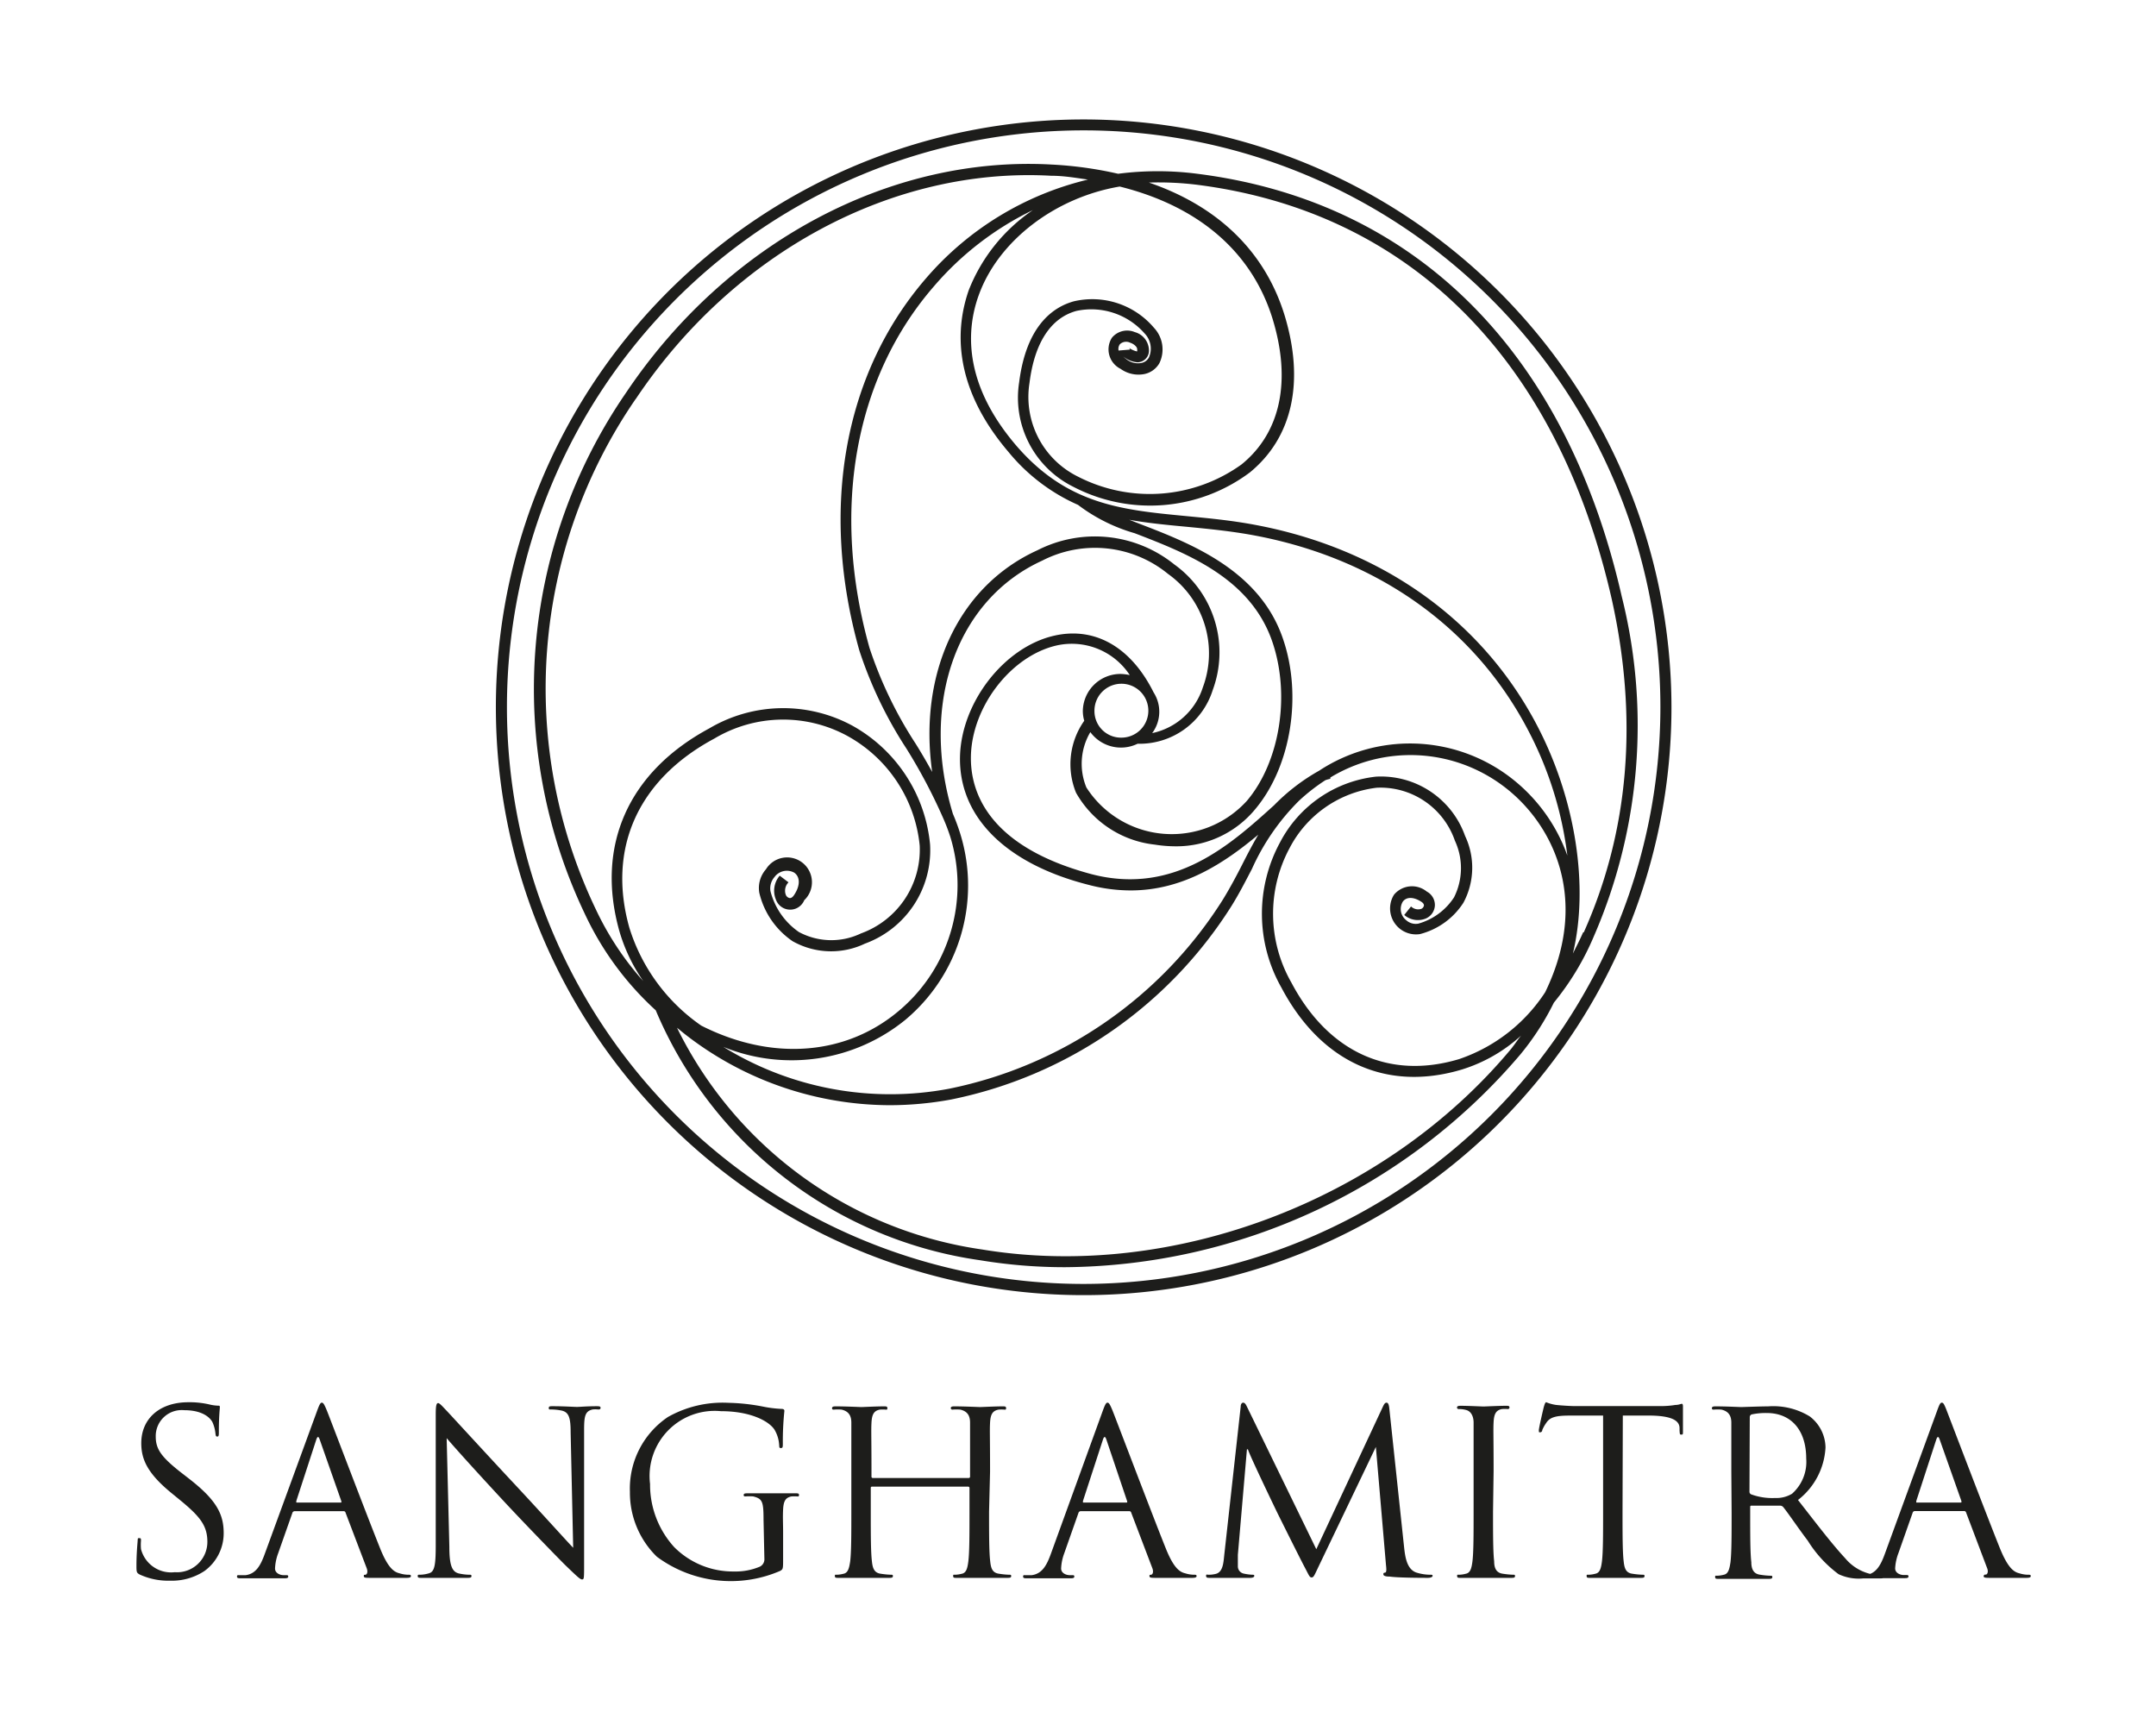 <svg xmlns="http://www.w3.org/2000/svg" viewBox="0 0 152 122"><path fill="#1d1d1b" d="M9.86 111c-.23-.12-.24-.18-.24-.62 0-.8.06-1.44.08-1.7s0-.25.12-.25.12.05.12.17a3.45 3.45 0 0 0 0 .6 2.19 2.19 0 0 0 2.38 1.63 2.14 2.14 0 0 0 2.3-2.13c0-1.11-.47-1.75-1.85-2.89l-.72-.59c-1.7-1.4-2.09-2.39-2.09-3.49 0-1.71 1.28-2.88 3.32-2.88a6.14 6.14 0 0 1 1.5.16 2.86 2.86 0 0 0 .56.08c.13 0 .16 0 .16.11s-.07.61-.07 1.7c0 .26 0 .37-.11.37s-.11-.08-.13-.21a2.56 2.56 0 0 0-.21-.8c-.09-.18-.53-.85-2-.85a1.83 1.83 0 0 0-2 1.86c0 .92.42 1.49 2 2.7l.45.35c1.9 1.49 2.34 2.49 2.34 3.77a3.29 3.29 0 0 1-1.36 2.66 4.17 4.17 0 0 1-2.42.68 4.84 4.84 0 0 1-2.13-.43zm12.48-11.5c.19-.53.26-.62.35-.62s.16.08.36.57 2.76 7.24 3.74 9.68c.57 1.43 1 1.69 1.38 1.78a2.09 2.09 0 0 0 .64.1c.09 0 .16 0 .16.1s-.15.12-.32.12h-2.52c-.31 0-.48 0-.48-.11s0-.1.11-.11.19-.18.1-.44l-1.5-3.94a.13.13 0 0 0-.14-.1h-3.45a.17.17 0 0 0-.16.13l-1 2.84a3.45 3.45 0 0 0-.22 1.07c0 .32.34.47.61.47h.16c.11 0 .16 0 .16.1s-.1.12-.24.12H17.01c-.2 0-.3 0-.3-.12s.06-.1.14-.1h.47c.74-.1 1.06-.71 1.35-1.51zm1.66 6.42c.08 0 .08 0 .06-.11l-1.52-4.33q-.12-.36-.24 0l-1.41 4.33v.11zm7.68 3.13c0 1.32.2 1.73.63 1.86a3.56 3.56 0 0 0 .8.1c.08 0 .13 0 .13.1s-.1.12-.29.12h-3.24c-.16 0-.26 0-.26-.12s.05-.1.13-.1a2.34 2.34 0 0 0 .66-.1c.4-.11.48-.57.48-2v-9.2c0-.63.05-.8.17-.8s.41.35.57.51 2.63 2.86 5.1 5.51c1.59 1.7 3.34 3.65 3.85 4.18l-.18-8.15c0-1-.12-1.4-.62-1.52a3.84 3.84 0 0 0-.79-.08c-.11 0-.13 0-.13-.12s.13-.11.32-.11c.73 0 1.5.05 1.67.05s.71-.05 1.37-.05c.17 0 .29 0 .29.11s-.07.12-.18.12a1.64 1.64 0 0 0-.38 0c-.53.12-.6.47-.6 1.43v9.41c0 1.06 0 1.14-.14 1.14s-.33-.18-1.18-1c-.17-.16-2.48-2.52-4.19-4.35-1.86-2-3.67-4-4.18-4.61zm22.15-1.91c0-1.3-.08-1.48-.72-1.65a3.21 3.21 0 0 0-.55 0c-.06 0-.13 0-.13-.1s.08-.12.26-.12h3.39c.17 0 .25 0 .25.12s-.06.1-.13.1a2.83 2.83 0 0 0-.4 0c-.43.08-.56.35-.59.91s0 1 0 1.67v1.8c0 .72 0 .75-.21.87a8.76 8.76 0 0 1-8.69-1 6.3 6.3 0 0 1-1.9-4.57 6.08 6.08 0 0 1 2.68-5.28 7.84 7.84 0 0 1 4.26-1 14.12 14.12 0 0 1 2.46.27 8.56 8.56 0 0 0 1.3.16c.16 0 .19.08.19.14a21 21 0 0 0-.11 2.28c0 .26 0 .34-.14.34s-.1-.1-.12-.24a2.37 2.37 0 0 0-.33-1.06c-.4-.61-1.7-1.3-3.77-1.3a4.59 4.59 0 0 0-5 5.13 6.54 6.54 0 0 0 1.7 4.45 5.84 5.84 0 0 0 4.21 1.72 4.4 4.4 0 0 0 1.83-.34.58.58 0 0 0 .32-.56zm15.9-.56c0 1.54 0 2.81.08 3.48.05.47.14.82.63.88a5.26 5.26 0 0 0 .72.07c.09 0 .13 0 .13.1s-.08.12-.26.12h-3.58c-.17 0-.25 0-.25-.12s0-.1.13-.1a2.06 2.06 0 0 0 .48-.07c.32-.06.4-.41.46-.88.08-.67.08-1.94.08-3.48v-1.68a.09.09 0 0 0-.09-.1h-6.77c-.05 0-.1 0-.1.1v1.68c0 1.54 0 2.81.08 3.48.05.47.15.82.63.88a5.56 5.56 0 0 0 .72.07c.1 0 .13 0 .13.1s-.08.12-.26.12H59.12c-.18 0-.26 0-.26-.12s0-.1.13-.1a2 2 0 0 0 .48-.07c.32-.06.4-.41.47-.88.08-.67.08-1.94.08-3.48v-2.83-3.46c0-.46-.16-.8-.69-.92a3.12 3.12 0 0 0-.54 0c-.07 0-.13 0-.13-.1s.08-.13.26-.13c.72 0 1.73.05 1.81.05s1.09-.05 1.57-.05c.18 0 .26 0 .26.13s-.06.1-.13.1a2.41 2.41 0 0 0-.4 0c-.43.08-.56.36-.59.92s0 1 0 3.46v.34a.09.09 0 0 0 .1.1h6.76s.09 0 .09-.1v-.34-3.46c0-.46-.16-.8-.69-.92a3.24 3.24 0 0 0-.55 0 .11.11 0 0 1-.12-.1c0-.1.08-.13.25-.13.72 0 1.74.05 1.82.05s1.09-.05 1.57-.05c.18 0 .26 0 .26.13s-.07.1-.13.1a2.31 2.31 0 0 0-.4 0c-.44.08-.57.36-.6.92s0 1 0 3.46zm8-7.08c.19-.53.26-.62.35-.62s.16.08.36.57 2.76 7.24 3.74 9.68c.57 1.43 1 1.69 1.38 1.78a2.09 2.09 0 0 0 .64.1c.1 0 .16 0 .16.1s-.15.12-.32.12h-2.52c-.31 0-.48 0-.48-.11s0-.1.11-.11.19-.18.1-.44l-1.5-3.94a.13.13 0 0 0-.14-.1h-3.42a.17.17 0 0 0-.16.13l-1 2.84a3.45 3.45 0 0 0-.22 1.07c0 .32.34.47.61.47h.16c.11 0 .16 0 .16.1s-.1.12-.24.12H72.43c-.2 0-.3 0-.3-.12s.06-.1.14-.1h.47c.74-.1 1.06-.71 1.35-1.51zm1.67 6.42c.08 0 .08 0 .06-.11L78 101.48q-.12-.36-.24 0l-1.41 4.33v.11zm19.6 3.24c.07.58.18 1.48.87 1.7a3.33 3.33 0 0 0 1 .15c.08 0 .13 0 .13.08s-.14.14-.34.14-2.08 0-2.68-.09c-.37 0-.45-.08-.45-.16s0-.1.12-.12.09-.28.06-.57L97 102l-4 8.35c-.34.71-.38.85-.53.85s-.19-.16-.5-.74c-.41-.78-1.79-3.56-1.87-3.72s-2-4.14-2.12-4.57h-.07l-.64 7.44v.82a.52.52 0 0 0 .42.5 3.32 3.32 0 0 0 .61.08c.07 0 .13 0 .13.08s-.1.14-.29.14H85.3c-.16 0-.27 0-.27-.14s.08-.08.16-.08a2 2 0 0 0 .48-.05c.53-.1.58-.72.64-1.33l1.16-10.47c0-.17.08-.28.17-.28s.16.06.25.24l4.91 10.09 4.71-10.08c.07-.14.13-.25.24-.25s.17.12.2.43zm6.26-2.58c0 1.54 0 2.81.08 3.48 0 .47.14.82.62.88a5.54 5.54 0 0 0 .73.07c.09 0 .12 0 .12.1s-.08.12-.25.12H102.99c-.18 0-.26 0-.26-.12s0-.1.13-.1a1.92 1.92 0 0 0 .48-.07c.33-.06.41-.41.47-.88.08-.67.08-1.94.08-3.48v-2.83-3.46c0-.46-.19-.82-.55-.9a1.93 1.93 0 0 0-.5-.06.11.11 0 0 1-.12-.1c0-.1.08-.13.25-.13.53 0 1.54.05 1.62.05s1.1-.05 1.58-.05c.17 0 .25 0 .25.13a.11.11 0 0 1-.12.1 2.51 2.51 0 0 0-.41 0c-.43.08-.56.36-.59.92s0 1 0 3.46zm9.13 0c0 1.54 0 2.81.08 3.48.05.47.14.82.62.88a5.54 5.54 0 0 0 .73.07c.09 0 .12 0 .12.1s-.08.12-.25.12H112.12c-.18 0-.26 0-.26-.12s0-.1.13-.1a1.92 1.92 0 0 0 .48-.07c.33-.06.41-.41.47-.88.08-.67.08-1.94.08-3.48v-6.79h-2.37c-1 0-1.39.13-1.64.52a2.56 2.56 0 0 0-.28.5c0 .12-.09.16-.16.16s-.08 0-.08-.15.32-1.54.36-1.67.09-.3.16-.3a2.87 2.87 0 0 0 .7.19c.47.05 1.08.08 1.27.08h6a6.31 6.31 0 0 0 1.14-.08c.24 0 .38-.08.45-.08s.08.1.08.19v1.77c0 .18 0 .21-.11.21s-.11 0-.13-.28v-.17c0-.48-.43-.86-2-.89h-2zm7.67-2.83v-3.46c0-.46-.17-.8-.7-.92a3.12 3.12 0 0 0-.54 0c-.06 0-.13 0-.13-.1s.08-.13.26-.13c.72 0 1.73.05 1.81.05s1.4-.05 1.9-.05a4.92 4.92 0 0 1 2.93.71 2.8 2.8 0 0 1 1.11 2.18 5 5 0 0 1-1.94 3.71c1.31 1.68 2.4 3.11 3.33 4.11a3.32 3.32 0 0 0 2 1.15 3.76 3.76 0 0 0 .63.05c.08 0 .14 0 .14.1s-.09.12-.38.12h-1.14a3.34 3.34 0 0 1-1.72-.3 8.53 8.53 0 0 1-2.17-2.36c-.67-.88-1.42-2-1.74-2.38a.29.29 0 0 0-.21-.09h-2c-.08 0-.11 0-.11.12v.39c0 1.54 0 2.81.08 3.48 0 .47.15.82.63.88a5.4 5.4 0 0 0 .72.07c.1 0 .13 0 .13.1s-.08.12-.26.12h-3.51c-.18 0-.26 0-.26-.12s0-.1.13-.1a2 2 0 0 0 .48-.07c.32-.06.4-.41.47-.88.08-.67.08-1.94.08-3.48zm1.28 1.4a.2.2 0 0 0 .11.19 4.31 4.31 0 0 0 1.69.26 2.13 2.13 0 0 0 1.2-.3 3 3 0 0 0 1-2.48c0-2-1.06-3.21-2.78-3.21a4.62 4.62 0 0 0-1.07.1.2.2 0 0 0-.13.19zm13.21-5.65c.19-.53.25-.62.35-.62s.16.08.35.57 2.76 7.24 3.74 9.68c.58 1.43 1 1.69 1.38 1.78a2.09 2.09 0 0 0 .64.1c.1 0 .16 0 .16.1s-.14.12-.32.12h-2.52c-.3 0-.48 0-.48-.11a.12.12 0 0 1 .15-.12c.1 0 .2-.18.1-.44l-1.49-3.94a.14.14 0 0 0-.15-.1H135a.17.17 0 0 0-.16.13l-1 2.84a3.5 3.5 0 0 0-.23 1.07c0 .32.34.47.61.47h.16c.12 0 .17 0 .17.1s-.1.12-.24.12H131.24c-.21 0-.31 0-.31-.12s.07-.1.15-.1h.46c.74-.1 1.06-.71 1.35-1.51zm1.66 6.42c.08 0 .08 0 .07-.11l-1.53-4.33q-.12-.36-.24 0l-1.41 4.33v.11zM76.4 8.42a41.44 41.44 0 1 0 41.44 41.43A41.48 41.48 0 0 0 76.4 8.42zm0 82.09a40.66 40.66 0 1 1 40.66-40.66A40.7 40.7 0 0 1 76.4 90.51zm37.94-48.44c-3.93-17.29-14.56-27.88-29.93-29.82a21.71 21.71 0 0 0-5.58 0 26.93 26.93 0 0 0-4.69-.65c-11.43-.64-22.91 5.52-30 16.08a36.81 36.81 0 0 0-2.91 36.74 21.44 21.44 0 0 0 5 6.8A29.28 29.28 0 0 0 69.1 88.84a36.55 36.55 0 0 0 6 .49 42.56 42.56 0 0 0 32.09-15 18.81 18.81 0 0 0 2.36-3.65 19.09 19.09 0 0 0 2.82-4.68 37.31 37.31 0 0 0 1.97-23.93zM71.09 31.85A13.24 13.24 0 0 0 76 35.59a12.16 12.16 0 0 0 4 2c3.63 1.4 8.14 3.13 9.69 7.62 1.3 3.76.55 8.49-1.78 11.24a7.15 7.15 0 0 1-11.32-.94 4.39 4.39 0 0 1 .28-3.9 2.68 2.68 0 0 0 3.33.82 5.41 5.41 0 0 0 5.3-3.79 7.63 7.63 0 0 0-2.71-8.85 8.92 8.92 0 0 0-9.65-1c-5.59 2.54-8.4 8.71-7.42 15.63-.38-.69-.77-1.36-1.17-2a29 29 0 0 1-3.25-6.75c-2.72-9.69-1.07-19 4.52-25.46a21.52 21.52 0 0 1 7-5.4 12.24 12.24 0 0 0-4.52 5.64c-.91 2.61-1.21 6.7 2.79 11.4zM93 54.33a14 14 0 0 0-3.18 2.44c-3 2.7-7 6.39-12.88 4.85-7.48-2-8.53-6-8.49-8.29.06-3.51 2.83-7.1 6.05-7.83a4.89 4.89 0 0 1 5.15 2.09 3.4 3.4 0 0 0-.64-.08 2.65 2.65 0 0 0-2.67 2.62 2.54 2.54 0 0 0 .1.68 5.31 5.31 0 0 0-.58 5.07 7.28 7.28 0 0 0 5.55 3.66 9.46 9.46 0 0 0 1.46.12A7.2 7.2 0 0 0 88.53 57c2.49-3 3.3-8 1.91-12-1.66-4.84-6.57-6.72-10.14-8.09l-.69-.27c1.28.23 2.6.36 4 .49 1.54.15 3.13.3 4.8.61 8.68 1.62 15.54 6.5 19.32 13.73a25.67 25.67 0 0 1 2.77 8.84 12 12 0 0 0-4.1-5.57 11.66 11.66 0 0 0-13.4-.41zm-25.29 4.48c-.15-.49-.34-1-.53-1.44-2.35-7.75.24-15.09 6.3-17.85a8.13 8.13 0 0 1 8.87.94 6.87 6.87 0 0 1 2.45 8 4.78 4.78 0 0 1-3.57 3.22 2.52 2.52 0 0 0 .1-2.87c-1.59-3.19-4.13-4.65-7-4-3.54.8-6.58 4.72-6.65 8.57-.07 4.22 3.24 7.52 9.08 9a11.69 11.69 0 0 0 2.95.39c3.73 0 6.63-1.95 9-3.93-.4.68-.76 1.37-1.12 2.08s-.87 1.68-1.41 2.55a29.82 29.82 0 0 1-19.27 13.28A22.4 22.4 0 0 1 51 73.8a12.71 12.71 0 0 0 12.83-1.91 12.34 12.34 0 0 0 3.88-13.08zm9.45-8.68A1.9 1.9 0 1 1 79.05 52a1.87 1.87 0 0 1-1.89-1.87zm-32.34-22c6.9-10.33 18.12-16.36 29.28-15.74.9 0 1.76.15 2.6.27a21.72 21.72 0 0 0-11.45 7c-5.76 6.69-7.47 16.23-4.67 26.18a29.23 29.23 0 0 0 3.33 6.94 38.51 38.51 0 0 1 2.53 4.77A13.71 13.71 0 0 1 67 59a11.57 11.57 0 0 1-3.68 12.3c-3.75 3.13-8.94 3.5-13.88 1a13.11 13.11 0 0 1-5.07-6.9c-1.57-5.59.6-10.45 6-13.34a9.47 9.47 0 0 1 9.41-.16 9.94 9.94 0 0 1 5.06 7.71 6.28 6.28 0 0 1-4.14 6.19 4.83 4.83 0 0 1-4.38-.1 5 5 0 0 1-2-2.87 1.21 1.21 0 0 1 .28-1 1.08 1.08 0 0 1 1.4-.31c.41.3.43.89 0 1.55-.06.09-.16.24-.32.24a.37.37 0 0 1-.28-.23.84.84 0 0 1 .19-.88l-.62-.47a1.63 1.63 0 0 0-.27 1.68 1.07 1.07 0 0 0 2 .05 1.75 1.75 0 1 0-2.7-2.18 2 2 0 0 0-.47 1.65 5.72 5.72 0 0 0 2.35 3.42 5.53 5.53 0 0 0 5.1.17 7 7 0 0 0 4.59-7 10.74 10.74 0 0 0-5.45-8.35 10.24 10.24 0 0 0-10.12.18c-5.72 3.08-8 8.27-6.35 14.23a12 12 0 0 0 1.7 3.58A20.89 20.89 0 0 1 42 64.09a36 36 0 0 1 2.82-35.97zm61.79 45.72C97.72 84.59 82.7 90.31 69.23 88.08a28.46 28.46 0 0 1-21.5-15.63l.49.4a23.57 23.57 0 0 0 14.48 5.06 24 24 0 0 0 4.35-.4 30.54 30.54 0 0 0 19.77-13.64c.56-.9 1-1.77 1.44-2.61a16 16 0 0 1 3.33-4.82A13.5 13.5 0 0 1 93.44 55a2.68 2.68 0 0 1 .35-.1v-.09a10.89 10.89 0 0 1 12.15.57c3.42 2.53 6.25 7.86 3 14.56a11.74 11.74 0 0 1-6.07 4.72c-4.93 1.48-9.24-.49-11.83-5.4a9.78 9.78 0 0 1-.12-9.48 8 8 0 0 1 6.14-4.25 5.55 5.55 0 0 1 5.51 3.73 4.59 4.59 0 0 1-.06 4 4.44 4.44 0 0 1-2.51 1.85 1 1 0 0 1-.86-.24 1 1 0 0 1-.24-1.31c.25-.34.74-.35 1.29 0 .08.05.2.14.2.27a.32.32 0 0 1-.19.24.72.72 0 0 1-.72-.17l-.48.6a1.47 1.47 0 0 0 1.52.25 1.06 1.06 0 0 0 .64-.9 1.07 1.07 0 0 0-.57-1 1.65 1.65 0 0 0-2.31.22 1.83 1.83 0 0 0 1.82 2.78 5.16 5.16 0 0 0 3.07-2.21 5.22 5.22 0 0 0 .12-4.71A6.29 6.29 0 0 0 97 54.75a8.71 8.71 0 0 0-6.76 4.64 10.55 10.55 0 0 0 .1 10.23c2.79 5.27 7.43 7.37 12.74 5.77a11 11 0 0 0 4.16-2.39c-.24.29-.41.57-.63.84zm5-8.12c-.24.55-.48 1-.72 1.49 1.13-4.7.22-10.84-2.53-16.09-3.9-7.45-11-12.47-19.87-14.13-1.7-.32-3.31-.47-4.87-.62-4.51-.43-8.4-.8-12-5-3.76-4.41-3.49-8.21-2.6-10.62 1.39-3.8 5.37-6.84 9.92-7.61 5.54 1.38 9.3 4.58 10.77 9.3 1.35 4.39.58 8.05-2.18 10.29A11.08 11.08 0 0 1 76 33.6a6.26 6.26 0 0 1-3.42-6.6c.35-2.82 1.49-4.58 3.3-5.08a5 5 0 0 1 4.82 1.59 1.54 1.54 0 0 1 .3 1.69.77.77 0 0 1-.55.39 1.3 1.3 0 0 1-1-.24 1.9 1.9 0 0 1-.26-.22 1.79 1.79 0 0 0 1 .41.82.82 0 0 0 .81-.9 1.35 1.35 0 0 0-1-1.23 1.39 1.39 0 0 0-1.61.4A1.53 1.53 0 0 0 79 26a2.16 2.16 0 0 0 1.67.37 1.59 1.59 0 0 0 1.07-.77 2.23 2.23 0 0 0-.39-2.5 5.7 5.7 0 0 0-5.64-1.86c-1.49.41-3.36 1.74-3.86 5.72a7 7 0 0 0 3.79 7.34 11.73 11.73 0 0 0 12.48-1c3-2.46 3.88-6.4 2.43-11.12-1.39-4.47-4.7-7.65-9.55-9.31a22.22 22.22 0 0 1 3.35.15c15 1.89 25.42 12.27 29.28 29.22 1.87 8.42 1.23 16.32-1.97 23.48zm-32-41.08l-.75.06a.56.56 0 0 1 .09-.44.64.64 0 0 1 .73-.11c.3.1.5.32.49.45a.5.5 0 0 1 0 .16c-.11 0-.48-.15-.59-.27a.26.26 0 0 1 .08.14z"/></svg>
